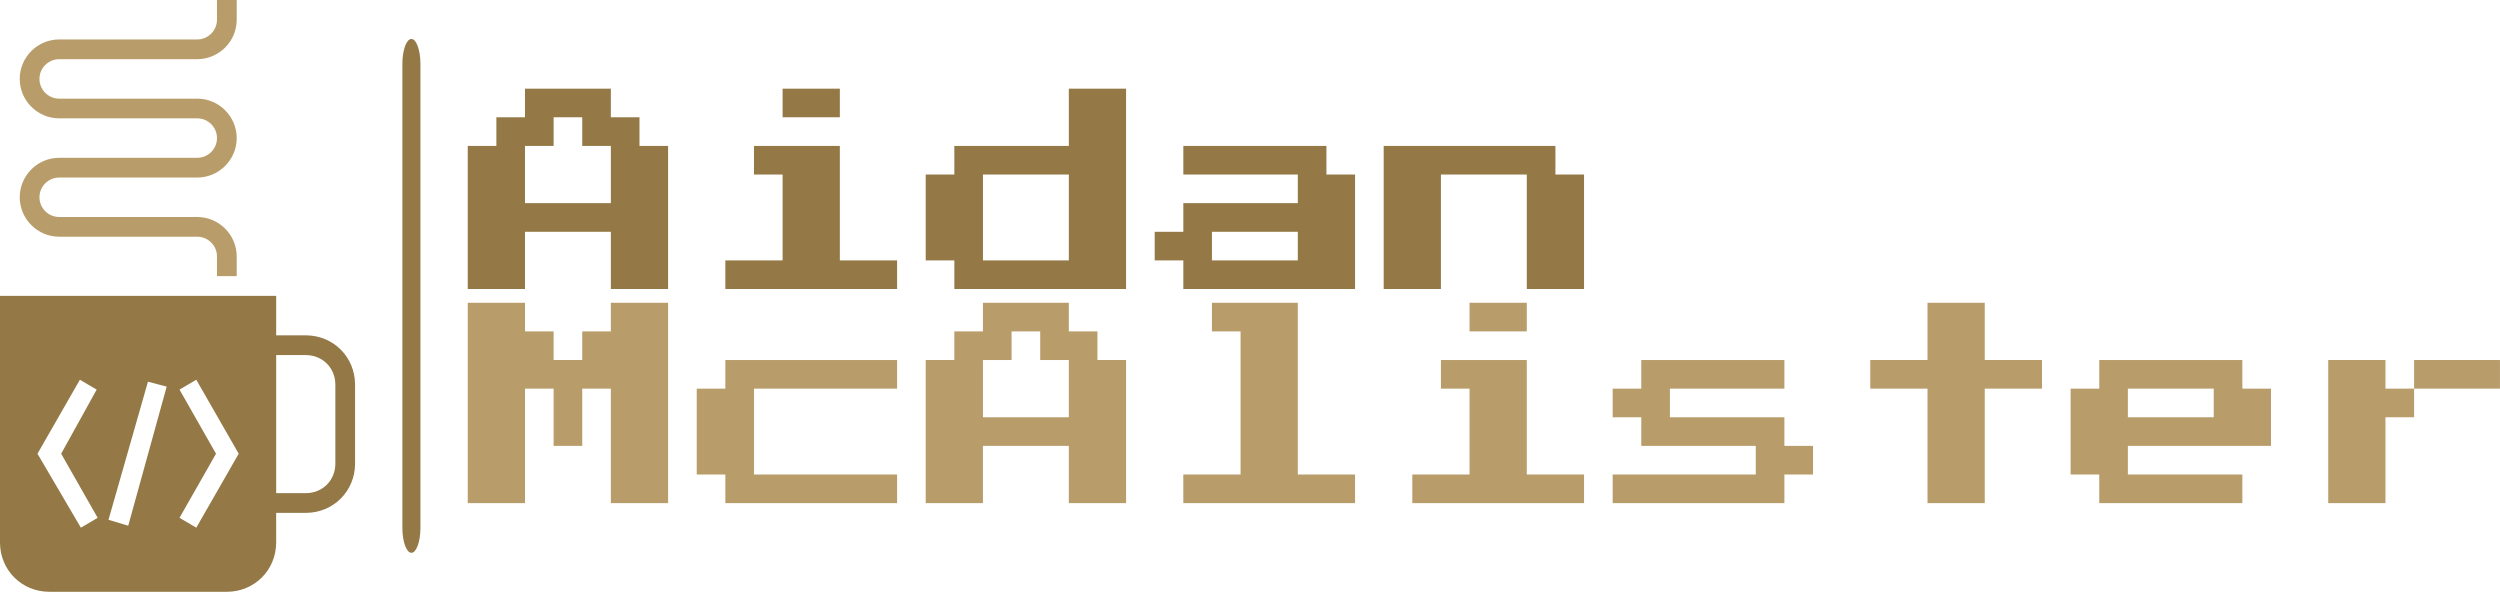 <?xml version="1.0" encoding="UTF-8"?>
<svg id="icon-0" xmlns="http://www.w3.org/2000/svg" viewBox="0 0 1497.93 354.58">
  <defs>
    <style>
      .cls-1 {
        fill: #947947;
      }

      .cls-1, .cls-2 {
        stroke-width: 0px;
      }

      .cls-2 {
        fill: #b89d6b;
      }
    </style>
  </defs>
  <g id="tight-bounds">
    <g>
      <path id="qz-0" class="cls-1" d="m246.5,23.35h0c2.99,0,5.41,6.71,5.41,14.98v277.92c0,8.27-2.42,14.98-5.41,14.98h0c-2.99,0-5.41-6.71-5.41-14.98V38.33c0-8.27,2.42-14.98,5.41-14.98Z"/>
      <g id="textblocktransform">
        <g id="text-0">
          <path class="cls-1" d="m314.56,173.17h-34.3v-85.75h17.15v-17.15h17.15v-17.15h51.45v17.15h17.15v17.15h17.15v85.75h-34.3v-34.3h-51.45v34.3Zm0-85.75v34.3h51.45v-34.3h-17.15v-17.15h-17.15v17.15h-17.15Zm188.65-17.15h-34.3v-17.15h34.3v17.15Zm34.3,102.9h-102.9v-17.15h34.3v-51.45h-17.15v-17.15h51.45v68.6h34.3v17.15Zm137.2,0h-102.9v-17.15h-17.15v-51.45h17.15v-17.15h68.6v-34.3h34.3v120.05Zm-85.75-68.6v51.45h51.45v-51.45h-51.45Zm222.95,68.6h-102.9v-17.15h-17.15v-17.15h17.15v-17.15h68.6v-17.15h-68.6v-17.15h85.75v17.15h17.15v68.6Zm-85.75-34.3v17.15h51.45v-17.15h-51.45Zm137.2,34.3h-34.3v-85.75h102.9v17.15h17.15v68.6h-34.3v-68.6h-51.45v68.6Z"/>
          <path class="cls-2" d="m314.56,301.46h-34.3v-120.05h34.3v17.15h17.15v17.15h17.15v-17.15h17.15v-17.15h34.3v120.05h-34.3v-68.6h-17.15v34.3h-17.15v-34.3h-17.15v68.6Zm222.95,0h-102.9v-17.15h-17.15v-51.45h17.15v-17.15h102.9v17.15h-85.75v51.45h85.75v17.15Zm51.45,0h-34.3v-85.75h17.15v-17.15h17.15v-17.15h51.45v17.15h17.15v17.15h17.15v85.75h-34.3v-34.3h-51.45v34.3Zm0-85.75v34.3h51.45v-34.3h-17.15v-17.15h-17.15v17.15h-17.15Zm222.95,85.75h-102.9v-17.15h34.3v-85.75h-17.15v-17.15h51.45v102.9h34.3v17.15Zm102.9-102.9h-34.3v-17.15h34.3v17.15Zm34.3,102.9h-102.9v-17.15h34.3v-51.45h-17.15v-17.15h51.45v68.6h34.3v17.15Zm120.05,0h-102.9v-17.15h85.75v-17.15h-68.6v-17.15h-17.15v-17.15h17.15v-17.15h85.75v17.15h-68.6v17.15h68.6v17.15h17.15v17.15h-17.15v17.15Zm120.05,0h-34.3v-68.6h-34.3v-17.15h34.3v-34.3h34.3v34.3h34.3v17.15h-34.3v68.6Zm154.35,0h-85.75v-17.15h-17.15v-51.45h17.15v-17.15h85.75v17.15h17.15v34.3h-85.75v17.15h68.6v17.15Zm-68.6-68.6v17.15h51.45v-17.15h-51.45Zm154.35-17.15v17.15h17.15v17.15h-17.15v51.45h-34.3v-85.75h34.3Zm17.15,0h51.45v17.15h-51.45v-17.15Z"/>
        </g>
      </g>
      <g>
        <path class="cls-1" d="m183.2,200.93h-17.73v-23.64H0v147.74c0,16.55,13,29.55,29.55,29.55h106.37c16.55,0,29.55-13,29.55-29.55v-17.73h17.73c16.55,0,29.55-13,29.55-29.55v-47.28c0-16.55-13-29.55-29.55-29.55Zm-124.69,109.33l-10.05,5.91-26-44.32,25.41-44.32,10.05,5.91-21.27,38.41,21.87,38.41Zm18.32,4.73l-11.82-3.55,23.64-82.73,11.23,2.95-23.05,83.33Zm40.78,1.18l-10.05-5.91,21.87-38.41-21.87-38.41,10.05-5.91,25.41,44.32-25.41,44.32Zm83.33-38.41c0,10.05-7.68,17.73-17.73,17.73h-17.73v-82.73h17.73c10.05,0,17.73,7.68,17.73,17.73v47.28Z"/>
        <path class="cls-2" d="m141.83,165.47h-11.82v-11.82c0-6.5-5.32-11.82-11.82-11.82H35.46c-13,0-23.64-10.64-23.64-23.64s10.64-23.64,23.64-23.64h82.73c6.5,0,11.82-5.32,11.82-11.82s-5.32-11.82-11.82-11.82H35.46c-13,0-23.64-10.64-23.64-23.64s10.64-23.64,23.64-23.64h82.73c6.5,0,11.82-5.32,11.82-11.82V0h11.82v11.82c0,13-10.64,23.64-23.64,23.64H35.46c-6.5,0-11.82,5.32-11.82,11.82s5.32,11.82,11.82,11.82h82.73c13,0,23.64,10.64,23.64,23.64s-10.64,23.64-23.64,23.64H35.46c-6.5,0-11.82,5.32-11.82,11.82s5.32,11.82,11.82,11.82h82.73c13,0,23.64,10.64,23.64,23.64v11.82Z"/>
      </g>
    </g>
  </g>
</svg>
